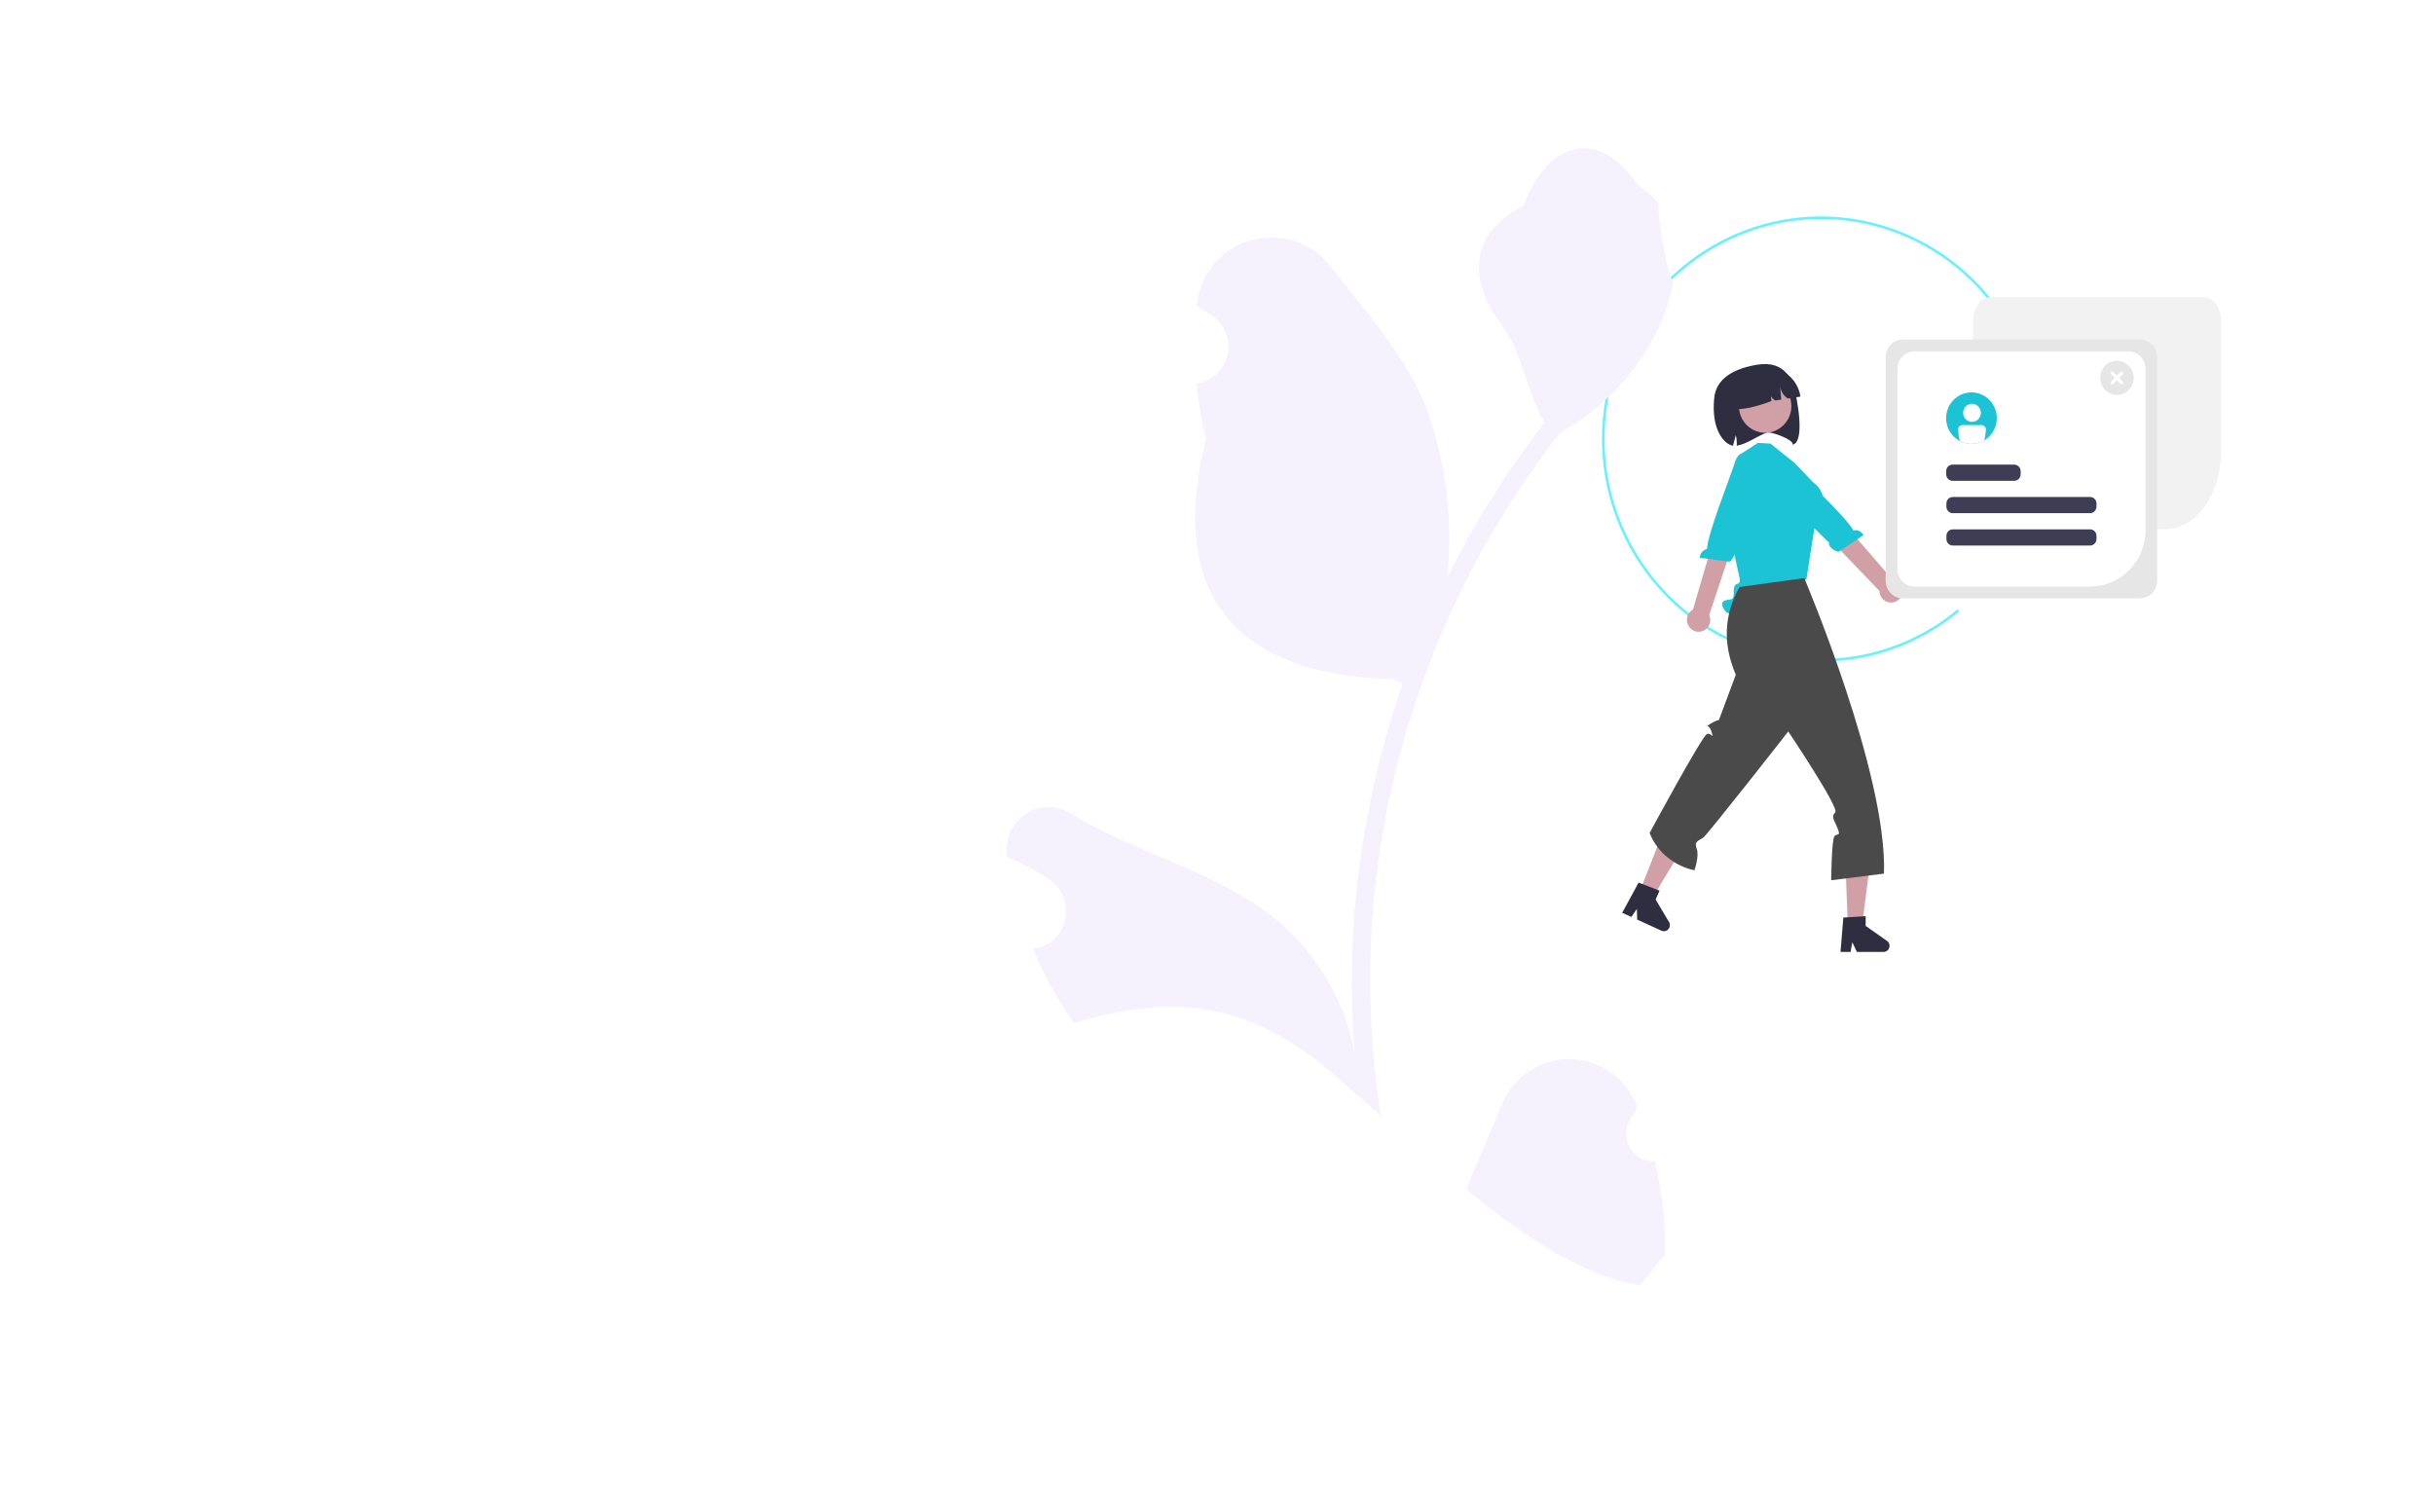 <svg width="1920" height="1193" viewBox="0 0 1920 1193" fill="none" xmlns="http://www.w3.org/2000/svg">
<path d="M1920 -102.635H0V1193H1920V-102.635Z" fill=""/>
<path d="M1652.07 -141.947C1788.3 -87.211 1810.29 172.456 1767.18 374.321C1724.07 576.187 1643.76 542.963 1576.5 684.4C1509.24 825.399 1562.44 900.142 1410.5 990.271C1276.94 1069.5 1180.4 957.113 1048.5 844.449C883.402 703.43 755.662 913.452 611 830.222C475 751.976 582.155 594.105 475 583.29C377.497 573.448 362.251 607.208 398 374.321C426 191.916 586.328 510.942 778.609 475.035C970.459 439.129 870.834 197.06 1007.5 38.107C1143.73 -120.846 1516.26 -196.245 1652.07 -141.947Z" fill="white"/>
<g clip-path="url(#clip0_262_2434)">
<path d="M1396.46 516.942C1303.82 494.577 1246.36 399.795 1268.37 305.657C1290.38 211.518 1383.65 153.126 1476.29 175.491C1503.2 182.018 1528.18 195.005 1549.13 213.365C1570.09 231.725 1586.4 254.922 1596.71 281.011L1594.86 281.769C1584.66 255.981 1568.54 233.052 1547.83 214.905C1527.12 196.757 1502.43 183.92 1475.83 177.469C1384.26 155.363 1292.07 213.079 1270.32 306.127C1248.56 399.174 1305.36 492.859 1396.93 514.965C1422.41 521.207 1448.98 521.36 1474.53 515.41C1500.09 509.461 1523.94 497.571 1544.21 480.676L1545.47 482.252C1524.96 499.345 1500.83 511.374 1474.98 517.393C1449.13 523.412 1422.25 523.258 1396.46 516.942V516.942Z" fill="#66F1FF"/>
<path d="M1708.37 417.392H1569.96C1562.45 417.392 1556.35 408.773 1556.35 398.18V253.676C1556.35 243.082 1562.45 234.463 1569.96 234.463H1738.53C1746.03 234.463 1752.14 243.082 1752.14 253.676V355.594C1752.14 389.67 1732.5 417.392 1708.37 417.392Z" fill="#F2F2F2"/>
<path d="M1457.67 731.476H1468.7L1479.43 647.113H1454.43L1457.67 731.476Z" fill="#D1A0A7"/>
<path d="M1454.07 723.794L1471.7 722.724V730.402L1488.46 742.168C1489.29 742.749 1489.92 743.584 1490.24 744.55C1490.57 745.517 1490.59 746.565 1490.29 747.541C1489.99 748.518 1489.39 749.371 1488.58 749.977C1487.77 750.583 1486.79 750.91 1485.78 750.91H1464.79L1461.17 743.316L1459.76 750.91H1451.84L1454.07 723.794Z" fill="#2F2E41"/>
<path d="M1372.7 422.223L1374.57 439.886L1373.47 463.048L1423.95 456.952L1428.7 422.223L1422.65 422.283L1372.7 422.223Z" fill="#FFB6B6"/>
<path d="M1415.64 365.172L1396.64 349.93L1386.67 349.34L1371.87 358.975L1368.24 377.761L1359.67 398.916L1372.24 456.007C1372.24 456.007 1373.42 460.104 1370.33 460.596C1367.24 461.088 1367.61 467.127 1367.61 467.127C1367.61 467.127 1368.24 472.361 1365.24 472.822C1362.24 473.282 1354.24 473.282 1361.24 482.428C1368.24 491.574 1424.94 456.911 1424.94 456.911L1431.65 414.106C1431.65 414.106 1447.24 392.821 1430.45 380.631L1415.64 365.172Z" fill="#1BC3D4"/>
<path d="M1332.7 494.795C1331.86 493.734 1331.26 492.499 1330.94 491.177C1330.63 489.855 1330.6 488.479 1330.86 487.145C1331.13 485.811 1331.68 484.552 1332.47 483.457C1333.26 482.361 1334.28 481.456 1335.46 480.805L1359.36 399.303L1374.3 406.948L1348.28 485.067C1349.22 487.147 1349.38 489.506 1348.73 491.699C1348.08 493.891 1346.66 495.764 1344.74 496.963C1342.82 498.163 1340.53 498.604 1338.31 498.205C1336.09 497.805 1334.09 496.592 1332.7 494.795H1332.7Z" fill="#D1A0A7"/>
<path d="M1375.3 358.221C1375.3 358.221 1371.03 355.913 1368.1 365.897C1365.77 373.889 1346.78 421.495 1346.54 433.069C1344.98 433.406 1343.57 434.261 1342.54 435.5C1341.51 436.738 1340.91 438.291 1340.85 439.912L1364.31 443.108C1368.42 439.593 1369.49 434.846 1367.9 433.437L1373 419.294L1394.26 374.298L1378.42 359.832L1375.3 358.221Z" fill="#1BC3D4"/>
<path d="M1500.7 468.005C1501 466.68 1501.02 465.304 1500.74 463.973C1500.46 462.642 1499.9 461.389 1499.1 460.302C1498.29 459.215 1497.26 458.321 1496.08 457.682C1494.9 457.043 1493.59 456.676 1492.25 456.605L1437.43 392.979L1425.8 407.08L1482.51 466.081C1482.54 468.371 1483.4 470.569 1484.92 472.26C1486.44 473.95 1488.52 475.015 1490.76 475.252C1493.01 475.489 1495.26 474.883 1497.09 473.547C1498.92 472.211 1500.2 470.24 1500.7 468.005V468.005Z" fill="#D1A0A7"/>
<path d="M1404.17 363.583C1404.17 363.583 1407.04 359.625 1413.92 367.343C1419.43 373.521 1456.8 408.104 1461.95 418.434C1463.5 418.051 1465.13 418.203 1466.59 418.867C1468.05 419.531 1469.24 420.669 1469.99 422.101L1450.19 435.295C1445 433.928 1442.01 430.121 1442.84 428.153L1432.23 417.641L1393.91 386.411L1402.04 366.406L1404.17 363.583Z" fill="#1BC3D4"/>
<path d="M1413.89 350.69C1416.09 347.479 1397.08 339.888 1393.4 341.331C1385.85 344.308 1376.93 350.67 1369.99 351.574C1370.13 348.776 1369.88 345.972 1369.26 343.241C1368.51 346.016 1367.77 348.8 1367.02 351.584C1360.47 350.639 1349.56 339.481 1352.24 313.742C1353.35 303.143 1361 291.873 1386 287.697C1409.08 283.856 1414.71 301.263 1416.87 312.634C1421.79 338.455 1419.36 350.294 1413.89 350.69Z" fill="#2F2E41"/>
<path d="M1392.41 341.369C1403.83 341.369 1413.09 331.96 1413.09 320.353C1413.09 308.747 1403.83 299.338 1392.41 299.338C1380.99 299.338 1371.73 308.747 1371.73 320.353C1371.73 331.96 1380.99 341.369 1392.41 341.369Z" fill="#D1A0A7"/>
<path d="M1420.24 312.854L1410.34 314.393C1405.97 311.612 1404.3 307.486 1404.1 302.636L1405.09 315.207L1400.36 315.942C1397.27 313.847 1395.89 311.578 1396.72 309.084L1397.3 316.417C1384.68 321.038 1372.44 324.446 1362.12 321.881C1361.58 318.343 1361.74 314.733 1362.58 311.257C1363.42 307.781 1364.93 304.507 1367.02 301.623C1369.1 298.739 1371.73 296.3 1374.74 294.447C1377.75 292.593 1381.1 291.361 1384.58 290.82L1389.68 290.028C1393.16 289.488 1396.71 289.649 1400.13 290.504C1403.55 291.358 1406.77 292.889 1409.61 295.008C1412.45 297.128 1414.85 299.795 1416.67 302.857C1418.5 305.919 1419.71 309.316 1420.24 312.854V312.854Z" fill="#2F2E41"/>
<path d="M1688.03 472.012H1501.1C1497.49 472.008 1494.03 470.55 1491.48 467.957C1488.93 465.364 1487.49 461.849 1487.49 458.183V281.649C1487.49 277.982 1488.93 274.467 1491.48 271.874C1494.03 269.282 1497.49 267.824 1501.1 267.819H1688.03C1691.64 267.824 1695.1 269.282 1697.65 271.874C1700.2 274.467 1701.64 277.982 1701.64 281.649V458.183C1701.64 461.849 1700.2 465.364 1697.65 467.957C1695.1 470.55 1691.64 472.008 1688.03 472.012V472.012Z" fill="#E6E6E6"/>
<path d="M1648.69 462.684H1510.28C1506.67 462.68 1503.21 461.222 1500.66 458.629C1498.11 456.036 1496.68 452.521 1496.67 448.855V290.984C1496.68 287.318 1498.11 283.802 1500.66 281.21C1503.21 278.617 1506.67 277.159 1510.28 277.155H1678.85C1682.46 277.159 1685.92 278.617 1688.47 281.21C1691.02 283.802 1692.46 287.318 1692.46 290.984V418.202C1692.45 429.995 1687.83 441.302 1679.63 449.641C1671.42 457.98 1660.29 462.671 1648.69 462.684Z" fill="white"/>
<path d="M1575.13 329.83C1575.13 333.851 1573.96 337.781 1571.76 341.125C1569.57 344.469 1566.44 347.075 1562.79 348.615C1559.13 350.154 1555.11 350.558 1551.23 349.774C1547.35 348.991 1543.78 347.056 1540.98 344.213C1538.19 341.371 1536.28 337.749 1535.51 333.806C1534.73 329.863 1535.13 325.775 1536.64 322.06C1538.16 318.345 1540.72 315.17 1544.01 312.935C1547.3 310.701 1551.16 309.507 1555.12 309.506C1557.75 309.503 1560.35 310.026 1562.78 311.046C1565.21 312.066 1567.42 313.563 1569.27 315.451C1571.13 317.338 1572.61 319.58 1573.61 322.048C1574.62 324.515 1575.13 327.16 1575.13 329.83V329.83Z" fill="#1BC3D4"/>
<path d="M1588.87 366.503H1540.26C1537.46 366.503 1535.19 368.81 1535.19 371.655V374.117C1535.19 376.962 1537.46 379.269 1540.26 379.269H1588.87C1591.67 379.269 1593.94 376.962 1593.94 374.117V371.655C1593.94 368.81 1591.67 366.503 1588.87 366.503Z" fill="#3F3D56"/>
<path d="M1648.7 392.034H1540.43C1537.63 392.034 1535.36 394.34 1535.36 397.186V399.648C1535.36 402.493 1537.63 404.799 1540.43 404.799H1648.7C1651.5 404.799 1653.77 402.493 1653.77 399.648V397.186C1653.77 394.34 1651.5 392.034 1648.7 392.034Z" fill="#3F3D56"/>
<path d="M1648.7 417.565H1540.43C1537.63 417.565 1535.36 419.871 1535.36 422.716V425.178C1535.36 428.023 1537.63 430.33 1540.43 430.33H1648.7C1651.5 430.33 1653.77 428.023 1653.77 425.178V422.716C1653.77 419.871 1651.5 417.565 1648.7 417.565Z" fill="#3F3D56"/>
<path d="M1555.57 332.776C1559.43 332.776 1562.57 329.592 1562.57 325.663C1562.57 321.734 1559.43 318.55 1555.57 318.55C1551.7 318.55 1548.57 321.734 1548.57 325.663C1548.57 329.592 1551.7 332.776 1555.57 332.776Z" fill="white"/>
<path d="M1563.07 335.318H1548.07C1547.14 335.319 1546.25 335.694 1545.6 336.36C1544.94 337.027 1544.57 337.931 1544.57 338.874C1544.78 341.92 1545.25 344.943 1545.97 347.908C1548.98 349.483 1552.33 350.257 1555.71 350.155C1559.1 350.054 1562.4 349.081 1565.31 347.329C1565.95 344.549 1566.37 341.722 1566.57 338.874C1566.57 337.931 1566.2 337.027 1565.54 336.36C1564.89 335.694 1564 335.319 1563.07 335.318V335.318Z" fill="white"/>
<path d="M1669.91 311.511C1667.3 311.511 1664.74 310.723 1662.57 309.247C1660.39 307.771 1658.7 305.673 1657.7 303.219C1656.7 300.765 1656.44 298.064 1656.95 295.458C1657.46 292.853 1658.72 290.46 1660.56 288.581C1662.41 286.703 1664.77 285.423 1667.33 284.905C1669.9 284.387 1672.55 284.653 1674.97 285.669C1677.38 286.686 1679.45 288.408 1680.9 290.617C1682.35 292.825 1683.13 295.422 1683.13 298.079C1683.13 301.641 1681.74 305.058 1679.26 307.577C1676.78 310.096 1673.42 311.511 1669.91 311.511V311.511Z" fill="#E6E6E6"/>
<path d="M1674.52 300.89L1671.75 298.079L1674.52 295.268C1674.77 295.02 1674.9 294.683 1674.9 294.331C1674.9 293.98 1674.77 293.643 1674.52 293.394C1674.28 293.146 1673.94 293.006 1673.6 293.006C1673.25 293.006 1672.92 293.146 1672.68 293.394L1669.91 296.205L1667.14 293.394C1666.9 293.146 1666.57 293.006 1666.22 293.006C1665.88 293.006 1665.55 293.146 1665.3 293.394C1665.06 293.643 1664.92 293.98 1664.92 294.331C1664.92 294.683 1665.06 295.02 1665.3 295.268L1668.07 298.079L1665.3 300.89C1665.06 301.138 1664.92 301.475 1664.92 301.827C1664.92 302.178 1665.06 302.515 1665.3 302.764C1665.55 303.012 1665.88 303.152 1666.22 303.152C1666.57 303.152 1666.9 303.012 1667.14 302.764L1669.91 299.953L1672.68 302.764C1672.8 302.887 1672.94 302.984 1673.1 303.051C1673.26 303.117 1673.43 303.152 1673.6 303.152C1673.77 303.152 1673.94 303.117 1674.1 303.051C1674.26 302.984 1674.4 302.887 1674.52 302.764C1674.64 302.64 1674.74 302.494 1674.8 302.334C1674.87 302.173 1674.9 302.001 1674.9 301.827C1674.9 301.653 1674.87 301.48 1674.8 301.32C1674.74 301.159 1674.64 301.013 1674.52 300.89V300.89Z" fill="white"/>
<path d="M1292.77 704.721L1302.84 709.313L1346.62 636.807L1323.81 626.406L1292.77 704.721Z" fill="#D1A0A7"/>
<path d="M1372.19 463.042L1423.24 456.007C1423.24 456.007 1488.88 610.263 1486.13 689.145L1444.48 694.367C1444.48 694.367 1444.8 662.021 1447.11 659.546C1449.42 657.071 1452.27 660.219 1449.42 653.142C1446.57 646.065 1444.28 644.276 1447.7 640.826C1451.13 637.375 1410.62 577.022 1410.62 577.022C1410.62 577.022 1346.89 658.486 1343.47 660.803C1340.04 663.121 1336.16 663.631 1338.39 669.459C1340.62 675.286 1336.62 686.452 1336.62 686.452C1336.62 686.452 1311.5 682.58 1301.24 657.091C1301.24 657.091 1342.74 580.275 1346.5 579.001C1350.27 577.726 1351.98 584.098 1350.27 577.726C1348.56 571.353 1345.14 573.67 1348.56 571.353C1350.86 569.859 1353.36 568.689 1355.97 567.877L1369.24 532.221C1359.01 508.372 1359.67 485.29 1372.19 463.042Z" fill="#4A4A4A"/>
<path d="M1292.58 696.213L1309.1 702.574L1306.01 709.578L1316.56 727.288C1317.08 728.163 1317.31 729.184 1317.22 730.202C1317.13 731.221 1316.73 732.183 1316.06 732.949C1315.39 733.715 1314.5 734.245 1313.52 734.461C1312.54 734.676 1311.51 734.567 1310.59 734.148L1291.44 725.413L1291.2 716.979L1286.85 723.32L1279.63 720.027L1292.58 696.213Z" fill="#2F2E41"/>
</g>
<mask id="mask0_262_2434" style="mask-type:alpha" maskUnits="userSpaceOnUse" x="380" y="-160" width="1407" height="1177">
<path d="M1651.7 -142.043C1787.93 -87.307 1809.92 172.36 1766.81 374.225C1723.69 576.091 1643.38 542.866 1576.13 684.304C1508.87 825.303 1562.07 900.046 1410.13 990.175C1276.57 1069.4 1180.03 957.017 1048.13 844.353C883.03 703.334 755.291 913.356 610.629 830.126C474.629 751.88 581.784 594.009 474.629 583.193C377.125 573.352 361.88 607.112 397.629 374.225C425.629 191.82 585.957 510.846 778.238 474.939C970.088 439.032 870.463 196.963 1007.13 38.011C1143.36 -120.942 1515.89 -196.341 1651.7 -142.043Z" fill="white"/>
</mask>
<g mask="url(#mask0_262_2434)">
<path d="M1305.26 915.931C1300.88 916.135 1296.55 914.967 1292.84 912.583C1289.14 910.198 1286.24 906.714 1284.55 902.602C1282.86 898.49 1282.45 893.949 1283.38 889.594C1284.32 885.239 1286.54 881.281 1289.76 878.256L1291.23 872.334C1291.04 871.86 1290.84 871.386 1290.65 870.913C1286.23 860.319 1278.84 851.286 1269.39 844.95C1259.94 838.613 1248.86 835.256 1237.54 835.299C1226.22 835.341 1215.17 838.782 1205.77 845.19C1196.37 851.598 1189.04 860.686 1184.7 871.313C1167.37 913.728 1145.31 956.215 1139.88 1001.06C1137.49 1020.89 1138.5 1040.98 1142.86 1060.45C1102.16 970.224 1081.03 872.158 1080.9 772.901C1080.89 747.994 1082.25 723.105 1084.97 698.353C1087.23 678.06 1090.35 657.913 1094.35 637.91C1116.16 529.374 1163 427.646 1231.01 341.079C1263.92 322.825 1290.54 294.756 1307.28 260.653C1313.34 248.394 1317.63 235.308 1320 221.801C1316.29 222.296 1306 164.823 1308.8 161.296C1303.63 153.316 1294.36 149.349 1288.71 141.561C1260.6 102.832 1221.88 109.594 1201.67 162.225C1158.48 184.376 1158.06 221.113 1184.56 256.446C1201.42 278.925 1203.74 309.341 1218.53 333.406C1217 335.386 1215.42 337.304 1213.9 339.284C1186.08 375.639 1161.84 414.678 1141.51 455.84C1146.45 409.726 1140.55 363.079 1124.3 319.735C1107.82 279.34 1076.94 245.319 1049.74 210.397C1017.08 168.451 950.096 186.757 944.341 239.931C944.285 240.445 944.231 240.96 944.178 241.475C948.217 243.79 952.171 246.249 956.04 248.85C960.9 252.15 964.666 256.865 966.844 262.377C969.023 267.89 969.512 273.943 968.247 279.743C966.983 285.543 964.024 290.819 959.759 294.881C955.493 298.943 950.12 301.6 944.343 302.505L943.752 302.598C945.191 317.394 947.734 332.057 951.36 346.461C916.473 483.584 991.793 533.526 1099.34 535.77C1101.71 537.007 1104.03 538.245 1106.4 539.421C1085.98 598.237 1073.17 659.503 1068.3 721.677C1065.53 758.357 1065.7 795.205 1068.78 831.859L1068.6 830.56C1060.81 789.801 1039.41 753.025 1008.03 726.44C961.422 687.526 895.57 673.197 845.287 641.918C839.943 638.431 833.729 636.569 827.378 636.553C821.028 636.538 814.805 638.368 809.445 641.829C804.084 645.289 799.809 650.236 797.123 656.084C794.438 661.933 793.454 668.441 794.289 674.839C794.356 675.295 794.424 675.75 794.494 676.205C801.99 679.308 809.288 682.882 816.347 686.907C820.386 689.224 824.34 691.682 828.209 694.282C833.069 697.582 836.835 702.298 839.013 707.81C841.191 713.323 841.68 719.376 840.416 725.176C839.152 730.976 836.193 736.252 831.928 740.314C827.662 744.376 822.289 747.033 816.512 747.938L815.92 748.031C815.494 748.093 815.129 748.155 814.703 748.217C827.511 779.297 845.487 807.905 867.844 832.787C889.659 952.489 983.352 963.846 1083.57 928.988H1083.63C1094.63 977.553 1110.56 1024.82 1131.18 1070.04H1301.01C1301.62 1068.12 1302.16 1066.14 1302.71 1064.23C1286.99 1065.23 1271.21 1064.28 1255.72 1061.38C1268.32 1045.67 1280.92 1029.83 1293.52 1014.12C1293.8 1013.82 1294.07 1013.51 1294.31 1013.19C1300.7 1005.15 1307.16 997.164 1313.55 989.122L1313.55 989.112C1313.89 964.46 1311.11 939.865 1305.27 915.934L1305.26 915.931Z" fill="#F5F2FD"/>
</g>
<defs>
<clipPath id="clip0_262_2434">
<rect width="581.139" height="583.24" fill="white" transform="translate(1171 170.719)"/>
</clipPath>
</defs>
</svg>
